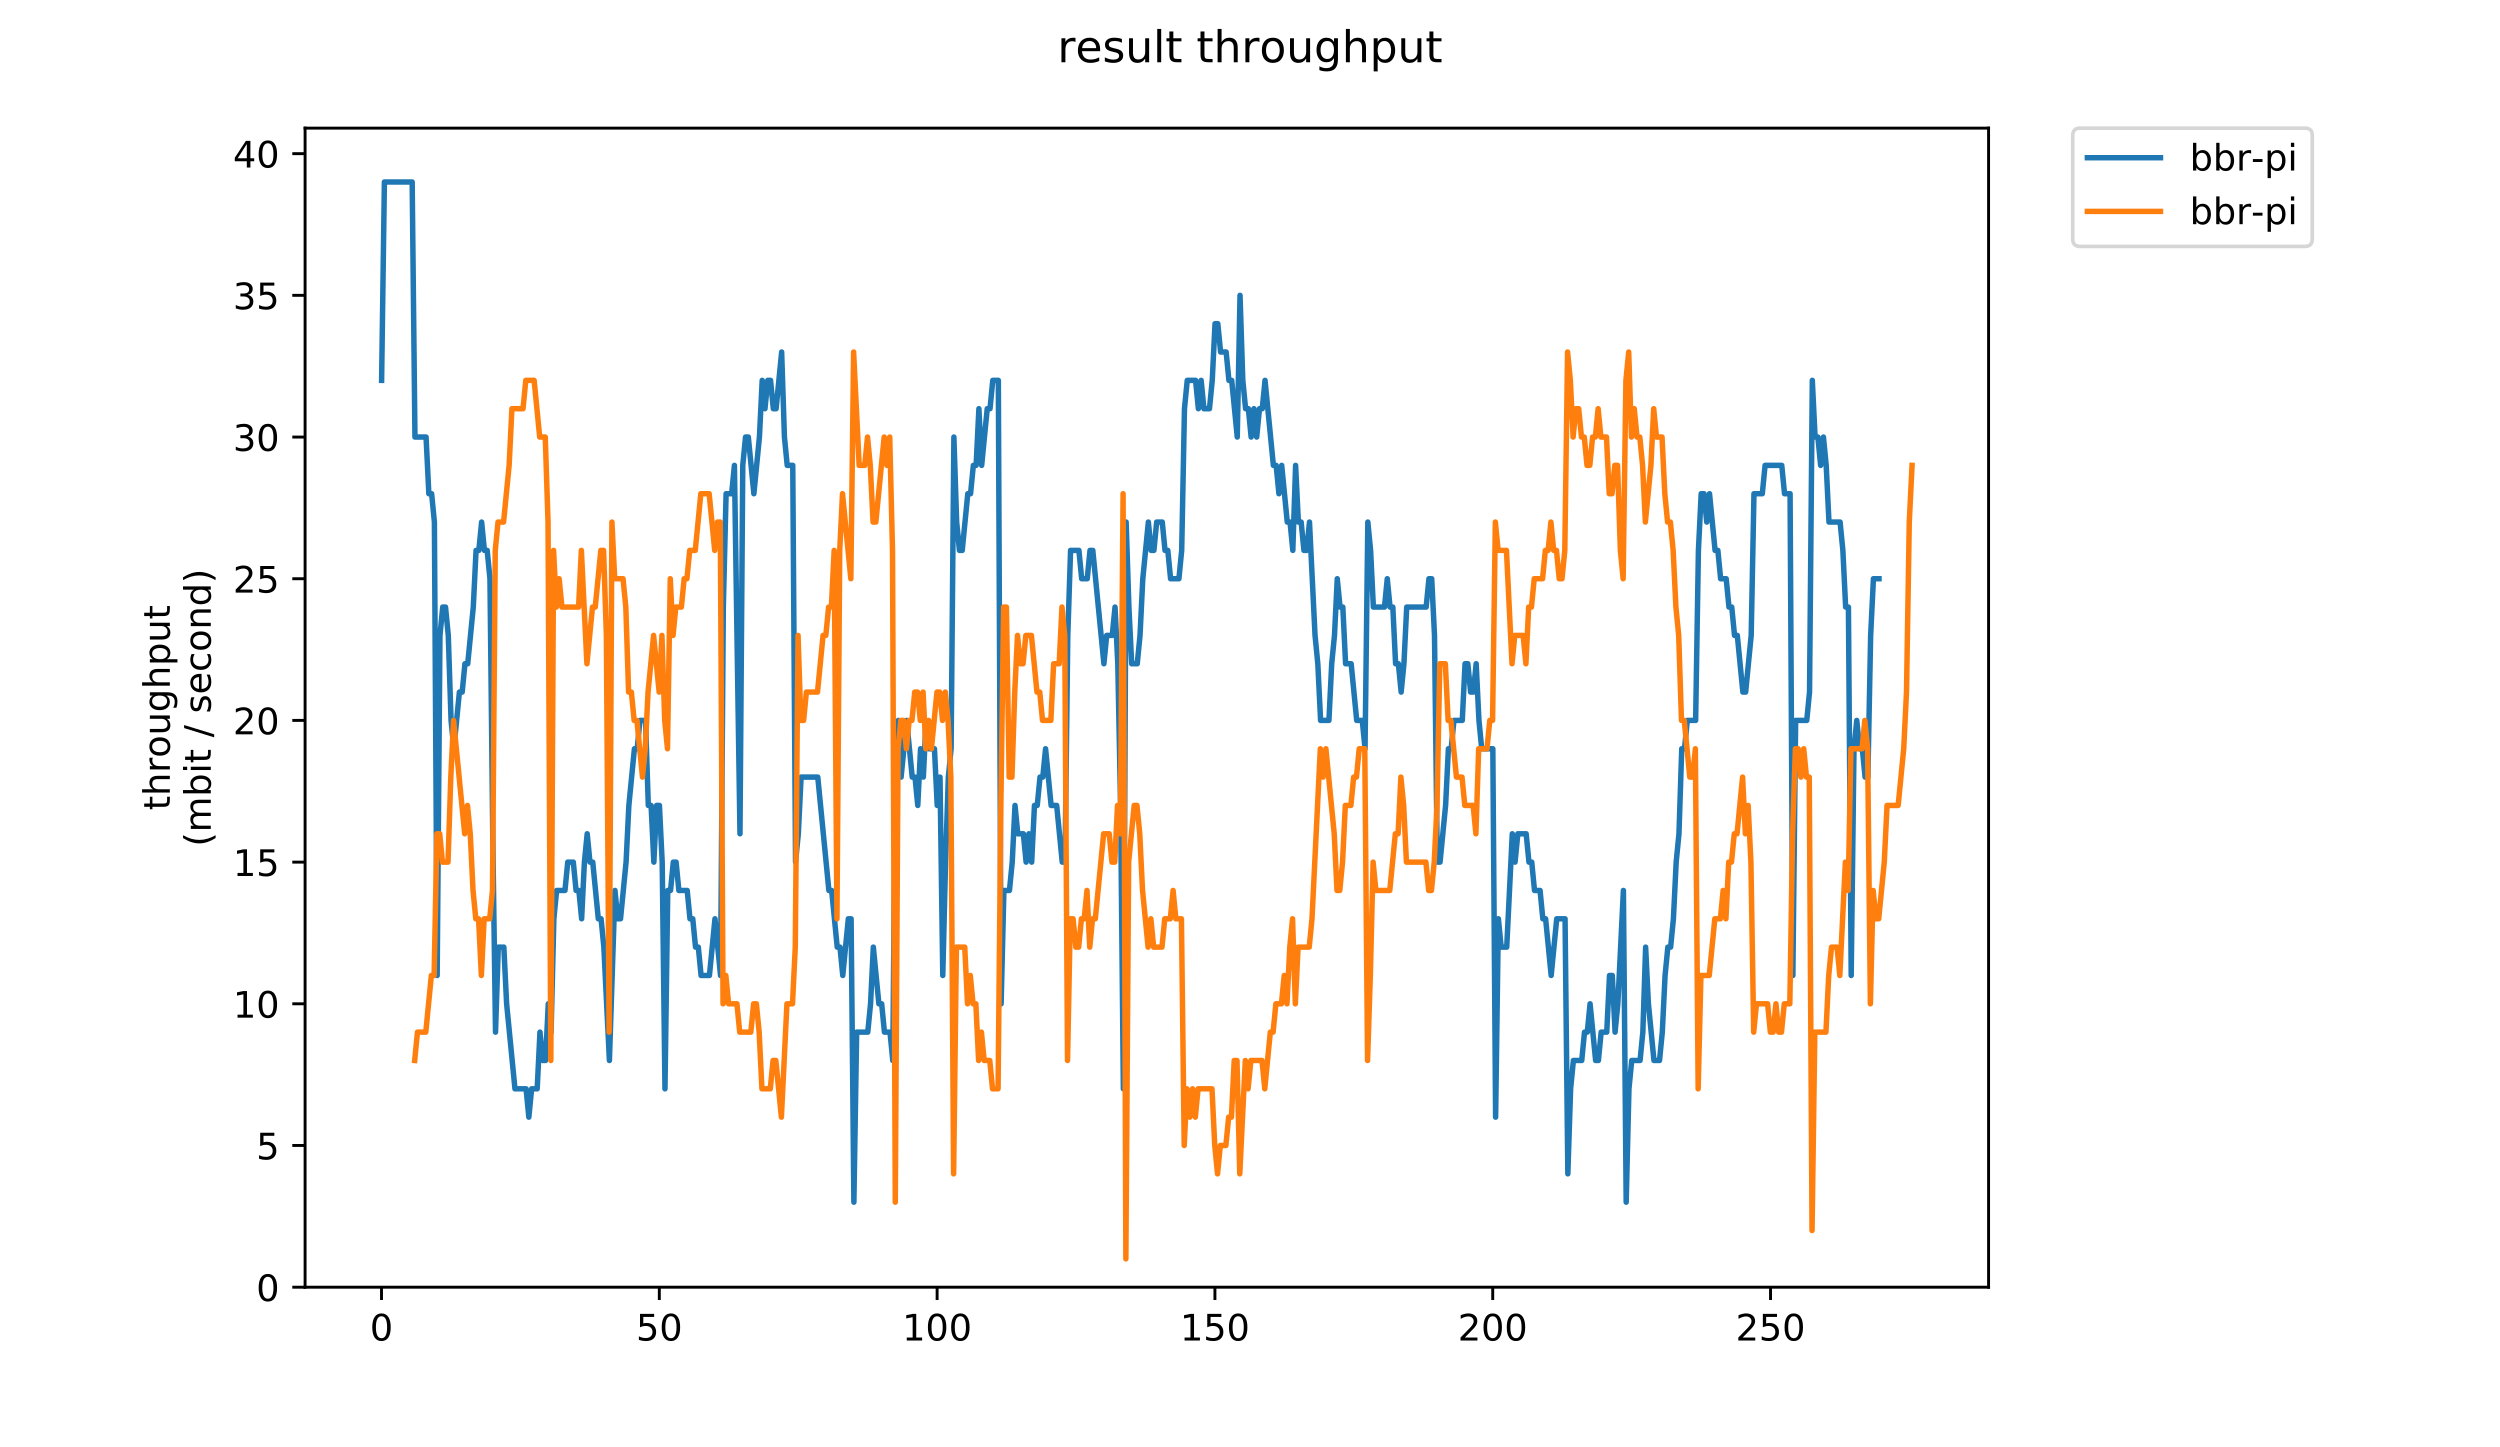 <?xml version="1.0" encoding="utf-8" standalone="no"?>
<!DOCTYPE svg PUBLIC "-//W3C//DTD SVG 1.1//EN"
  "http://www.w3.org/Graphics/SVG/1.1/DTD/svg11.dtd">
<!-- Created with matplotlib (https://matplotlib.org/) -->
<svg height="396pt" version="1.1" viewBox="0 0 684 396" width="684pt" xmlns="http://www.w3.org/2000/svg" xmlns:xlink="http://www.w3.org/1999/xlink">
 <defs>
  <style type="text/css">
*{stroke-linecap:butt;stroke-linejoin:round;}
  </style>
 </defs>
 <g id="figure_1">
  <g id="patch_1">
   <path d="M 0 396 
L 684 396 
L 684 0 
L 0 0 
z
" style="fill:#ffffff;"/>
  </g>
  <g id="axes_1">
   <g id="patch_2">
    <path d="M 83.472 352.174 
L 544.074 352.174 
L 544.074 35.062 
L 83.472 35.062 
z
" style="fill:#ffffff;"/>
   </g>
   <g id="matplotlib.axis_1">
    <g id="xtick_1">
     <g id="line2d_1">
      <defs>
       <path d="M 0 0 
L 0 3.5 
" id="mba53172335" style="stroke:#000000;stroke-width:0.8;"/>
      </defs>
      <g>
       <use style="stroke:#000000;stroke-width:0.8;" x="104.38" xlink:href="#mba53172335" y="352.174"/>
      </g>
     </g>
     <g id="text_1">
      <!-- 0 -->
      <defs>
       <path d="M 31.781 66.406 
Q 24.172 66.406 20.328 58.906 
Q 16.5 51.422 16.5 36.375 
Q 16.5 21.391 20.328 13.891 
Q 24.172 6.391 31.781 6.391 
Q 39.453 6.391 43.281 13.891 
Q 47.125 21.391 47.125 36.375 
Q 47.125 51.422 43.281 58.906 
Q 39.453 66.406 31.781 66.406 
z
M 31.781 74.219 
Q 44.047 74.219 50.516 64.516 
Q 56.984 54.828 56.984 36.375 
Q 56.984 17.969 50.516 8.266 
Q 44.047 -1.422 31.781 -1.422 
Q 19.531 -1.422 13.062 8.266 
Q 6.594 17.969 6.594 36.375 
Q 6.594 54.828 13.062 64.516 
Q 19.531 74.219 31.781 74.219 
z
" id="DejaVuSans-48"/>
      </defs>
      <g transform="translate(101.199 366.773)scale(0.1 -0.1)">
       <use xlink:href="#DejaVuSans-48"/>
      </g>
     </g>
    </g>
    <g id="xtick_2">
     <g id="line2d_2">
      <g>
       <use style="stroke:#000000;stroke-width:0.8;" x="180.387" xlink:href="#mba53172335" y="352.174"/>
      </g>
     </g>
     <g id="text_2">
      <!-- 50 -->
      <defs>
       <path d="M 10.797 72.906 
L 49.516 72.906 
L 49.516 64.594 
L 19.828 64.594 
L 19.828 46.734 
Q 21.969 47.469 24.109 47.828 
Q 26.266 48.188 28.422 48.188 
Q 40.625 48.188 47.75 41.5 
Q 54.891 34.812 54.891 23.391 
Q 54.891 11.625 47.562 5.094 
Q 40.234 -1.422 26.906 -1.422 
Q 22.312 -1.422 17.547 -0.641 
Q 12.797 0.141 7.719 1.703 
L 7.719 11.625 
Q 12.109 9.234 16.797 8.062 
Q 21.484 6.891 26.703 6.891 
Q 35.156 6.891 40.078 11.328 
Q 45.016 15.766 45.016 23.391 
Q 45.016 31 40.078 35.438 
Q 35.156 39.891 26.703 39.891 
Q 22.75 39.891 18.812 39.016 
Q 14.891 38.141 10.797 36.281 
z
" id="DejaVuSans-53"/>
      </defs>
      <g transform="translate(174.025 366.773)scale(0.1 -0.1)">
       <use xlink:href="#DejaVuSans-53"/>
       <use x="63.623" xlink:href="#DejaVuSans-48"/>
      </g>
     </g>
    </g>
    <g id="xtick_3">
     <g id="line2d_3">
      <g>
       <use style="stroke:#000000;stroke-width:0.8;" x="256.395" xlink:href="#mba53172335" y="352.174"/>
      </g>
     </g>
     <g id="text_3">
      <!-- 100 -->
      <defs>
       <path d="M 12.406 8.297 
L 28.516 8.297 
L 28.516 63.922 
L 10.984 60.406 
L 10.984 69.391 
L 28.422 72.906 
L 38.281 72.906 
L 38.281 8.297 
L 54.391 8.297 
L 54.391 0 
L 12.406 0 
z
" id="DejaVuSans-49"/>
      </defs>
      <g transform="translate(246.851 366.773)scale(0.1 -0.1)">
       <use xlink:href="#DejaVuSans-49"/>
       <use x="63.623" xlink:href="#DejaVuSans-48"/>
       <use x="127.246" xlink:href="#DejaVuSans-48"/>
      </g>
     </g>
    </g>
    <g id="xtick_4">
     <g id="line2d_4">
      <g>
       <use style="stroke:#000000;stroke-width:0.8;" x="332.403" xlink:href="#mba53172335" y="352.174"/>
      </g>
     </g>
     <g id="text_4">
      <!-- 150 -->
      <g transform="translate(322.859 366.773)scale(0.1 -0.1)">
       <use xlink:href="#DejaVuSans-49"/>
       <use x="63.623" xlink:href="#DejaVuSans-53"/>
       <use x="127.246" xlink:href="#DejaVuSans-48"/>
      </g>
     </g>
    </g>
    <g id="xtick_5">
     <g id="line2d_5">
      <g>
       <use style="stroke:#000000;stroke-width:0.8;" x="408.41" xlink:href="#mba53172335" y="352.174"/>
      </g>
     </g>
     <g id="text_5">
      <!-- 200 -->
      <defs>
       <path d="M 19.188 8.297 
L 53.609 8.297 
L 53.609 0 
L 7.328 0 
L 7.328 8.297 
Q 12.938 14.109 22.625 23.891 
Q 32.328 33.688 34.812 36.531 
Q 39.547 41.844 41.422 45.531 
Q 43.312 49.219 43.312 52.781 
Q 43.312 58.594 39.234 62.25 
Q 35.156 65.922 28.609 65.922 
Q 23.969 65.922 18.812 64.312 
Q 13.672 62.703 7.812 59.422 
L 7.812 69.391 
Q 13.766 71.781 18.938 73 
Q 24.125 74.219 28.422 74.219 
Q 39.75 74.219 46.484 68.547 
Q 53.219 62.891 53.219 53.422 
Q 53.219 48.922 51.531 44.891 
Q 49.859 40.875 45.406 35.406 
Q 44.188 33.984 37.641 27.219 
Q 31.109 20.453 19.188 8.297 
z
" id="DejaVuSans-50"/>
      </defs>
      <g transform="translate(398.866 366.773)scale(0.1 -0.1)">
       <use xlink:href="#DejaVuSans-50"/>
       <use x="63.623" xlink:href="#DejaVuSans-48"/>
       <use x="127.246" xlink:href="#DejaVuSans-48"/>
      </g>
     </g>
    </g>
    <g id="xtick_6">
     <g id="line2d_6">
      <g>
       <use style="stroke:#000000;stroke-width:0.8;" x="484.418" xlink:href="#mba53172335" y="352.174"/>
      </g>
     </g>
     <g id="text_6">
      <!-- 250 -->
      <g transform="translate(474.874 366.773)scale(0.1 -0.1)">
       <use xlink:href="#DejaVuSans-50"/>
       <use x="63.623" xlink:href="#DejaVuSans-53"/>
       <use x="127.246" xlink:href="#DejaVuSans-48"/>
      </g>
     </g>
    </g>
   </g>
   <g id="matplotlib.axis_2">
    <g id="ytick_1">
     <g id="line2d_7">
      <defs>
       <path d="M 0 0 
L -3.5 0 
" id="md61832e4f0" style="stroke:#000000;stroke-width:0.8;"/>
      </defs>
      <g>
       <use style="stroke:#000000;stroke-width:0.8;" x="83.472" xlink:href="#md61832e4f0" y="352.174"/>
      </g>
     </g>
     <g id="text_7">
      <!-- 0 -->
      <g transform="translate(70.11 355.973)scale(0.1 -0.1)">
       <use xlink:href="#DejaVuSans-48"/>
      </g>
     </g>
    </g>
    <g id="ytick_2">
     <g id="line2d_8">
      <g>
       <use style="stroke:#000000;stroke-width:0.8;" x="83.472" xlink:href="#md61832e4f0" y="313.407"/>
      </g>
     </g>
     <g id="text_8">
      <!-- 5 -->
      <g transform="translate(70.11 317.207)scale(0.1 -0.1)">
       <use xlink:href="#DejaVuSans-53"/>
      </g>
     </g>
    </g>
    <g id="ytick_3">
     <g id="line2d_9">
      <g>
       <use style="stroke:#000000;stroke-width:0.8;" x="83.472" xlink:href="#md61832e4f0" y="274.641"/>
      </g>
     </g>
     <g id="text_9">
      <!-- 10 -->
      <g transform="translate(63.747 278.44)scale(0.1 -0.1)">
       <use xlink:href="#DejaVuSans-49"/>
       <use x="63.623" xlink:href="#DejaVuSans-48"/>
      </g>
     </g>
    </g>
    <g id="ytick_4">
     <g id="line2d_10">
      <g>
       <use style="stroke:#000000;stroke-width:0.8;" x="83.472" xlink:href="#md61832e4f0" y="235.874"/>
      </g>
     </g>
     <g id="text_10">
      <!-- 15 -->
      <g transform="translate(63.747 239.673)scale(0.1 -0.1)">
       <use xlink:href="#DejaVuSans-49"/>
       <use x="63.623" xlink:href="#DejaVuSans-53"/>
      </g>
     </g>
    </g>
    <g id="ytick_5">
     <g id="line2d_11">
      <g>
       <use style="stroke:#000000;stroke-width:0.8;" x="83.472" xlink:href="#md61832e4f0" y="197.107"/>
      </g>
     </g>
     <g id="text_11">
      <!-- 20 -->
      <g transform="translate(63.747 200.907)scale(0.1 -0.1)">
       <use xlink:href="#DejaVuSans-50"/>
       <use x="63.623" xlink:href="#DejaVuSans-48"/>
      </g>
     </g>
    </g>
    <g id="ytick_6">
     <g id="line2d_12">
      <g>
       <use style="stroke:#000000;stroke-width:0.8;" x="83.472" xlink:href="#md61832e4f0" y="158.341"/>
      </g>
     </g>
     <g id="text_12">
      <!-- 25 -->
      <g transform="translate(63.747 162.14)scale(0.1 -0.1)">
       <use xlink:href="#DejaVuSans-50"/>
       <use x="63.623" xlink:href="#DejaVuSans-53"/>
      </g>
     </g>
    </g>
    <g id="ytick_7">
     <g id="line2d_13">
      <g>
       <use style="stroke:#000000;stroke-width:0.8;" x="83.472" xlink:href="#md61832e4f0" y="119.574"/>
      </g>
     </g>
     <g id="text_13">
      <!-- 30 -->
      <defs>
       <path d="M 40.578 39.312 
Q 47.656 37.797 51.625 33 
Q 55.609 28.219 55.609 21.188 
Q 55.609 10.406 48.188 4.484 
Q 40.766 -1.422 27.094 -1.422 
Q 22.516 -1.422 17.656 -0.516 
Q 12.797 0.391 7.625 2.203 
L 7.625 11.719 
Q 11.719 9.328 16.594 8.109 
Q 21.484 6.891 26.812 6.891 
Q 36.078 6.891 40.938 10.547 
Q 45.797 14.203 45.797 21.188 
Q 45.797 27.641 41.281 31.266 
Q 36.766 34.906 28.719 34.906 
L 20.219 34.906 
L 20.219 43.016 
L 29.109 43.016 
Q 36.375 43.016 40.234 45.922 
Q 44.094 48.828 44.094 54.297 
Q 44.094 59.906 40.109 62.906 
Q 36.141 65.922 28.719 65.922 
Q 24.656 65.922 20.016 65.031 
Q 15.375 64.156 9.812 62.312 
L 9.812 71.094 
Q 15.438 72.656 20.344 73.438 
Q 25.25 74.219 29.594 74.219 
Q 40.828 74.219 47.359 69.109 
Q 53.906 64.016 53.906 55.328 
Q 53.906 49.266 50.438 45.094 
Q 46.969 40.922 40.578 39.312 
z
" id="DejaVuSans-51"/>
      </defs>
      <g transform="translate(63.747 123.373)scale(0.1 -0.1)">
       <use xlink:href="#DejaVuSans-51"/>
       <use x="63.623" xlink:href="#DejaVuSans-48"/>
      </g>
     </g>
    </g>
    <g id="ytick_8">
     <g id="line2d_14">
      <g>
       <use style="stroke:#000000;stroke-width:0.8;" x="83.472" xlink:href="#md61832e4f0" y="80.807"/>
      </g>
     </g>
     <g id="text_14">
      <!-- 35 -->
      <g transform="translate(63.747 84.606)scale(0.1 -0.1)">
       <use xlink:href="#DejaVuSans-51"/>
       <use x="63.623" xlink:href="#DejaVuSans-53"/>
      </g>
     </g>
    </g>
    <g id="ytick_9">
     <g id="line2d_15">
      <g>
       <use style="stroke:#000000;stroke-width:0.8;" x="83.472" xlink:href="#md61832e4f0" y="42.041"/>
      </g>
     </g>
     <g id="text_15">
      <!-- 40 -->
      <defs>
       <path d="M 37.797 64.312 
L 12.891 25.391 
L 37.797 25.391 
z
M 35.203 72.906 
L 47.609 72.906 
L 47.609 25.391 
L 58.016 25.391 
L 58.016 17.188 
L 47.609 17.188 
L 47.609 0 
L 37.797 0 
L 37.797 17.188 
L 4.891 17.188 
L 4.891 26.703 
z
" id="DejaVuSans-52"/>
      </defs>
      <g transform="translate(63.747 45.84)scale(0.1 -0.1)">
       <use xlink:href="#DejaVuSans-52"/>
       <use x="63.623" xlink:href="#DejaVuSans-48"/>
      </g>
     </g>
    </g>
    <g id="text_16">
     <!-- throughput -->
     <defs>
      <path d="M 18.312 70.219 
L 18.312 54.688 
L 36.812 54.688 
L 36.812 47.703 
L 18.312 47.703 
L 18.312 18.016 
Q 18.312 11.328 20.141 9.422 
Q 21.969 7.516 27.594 7.516 
L 36.812 7.516 
L 36.812 0 
L 27.594 0 
Q 17.188 0 13.234 3.875 
Q 9.281 7.766 9.281 18.016 
L 9.281 47.703 
L 2.688 47.703 
L 2.688 54.688 
L 9.281 54.688 
L 9.281 70.219 
z
" id="DejaVuSans-116"/>
      <path d="M 54.891 33.016 
L 54.891 0 
L 45.906 0 
L 45.906 32.719 
Q 45.906 40.484 42.875 44.328 
Q 39.844 48.188 33.797 48.188 
Q 26.516 48.188 22.312 43.547 
Q 18.109 38.922 18.109 30.906 
L 18.109 0 
L 9.078 0 
L 9.078 75.984 
L 18.109 75.984 
L 18.109 46.188 
Q 21.344 51.125 25.703 53.562 
Q 30.078 56 35.797 56 
Q 45.219 56 50.047 50.172 
Q 54.891 44.344 54.891 33.016 
z
" id="DejaVuSans-104"/>
      <path d="M 41.109 46.297 
Q 39.594 47.172 37.812 47.578 
Q 36.031 48 33.891 48 
Q 26.266 48 22.188 43.047 
Q 18.109 38.094 18.109 28.812 
L 18.109 0 
L 9.078 0 
L 9.078 54.688 
L 18.109 54.688 
L 18.109 46.188 
Q 20.953 51.172 25.484 53.578 
Q 30.031 56 36.531 56 
Q 37.453 56 38.578 55.875 
Q 39.703 55.766 41.062 55.516 
z
" id="DejaVuSans-114"/>
      <path d="M 30.609 48.391 
Q 23.391 48.391 19.188 42.75 
Q 14.984 37.109 14.984 27.297 
Q 14.984 17.484 19.156 11.844 
Q 23.344 6.203 30.609 6.203 
Q 37.797 6.203 41.984 11.859 
Q 46.188 17.531 46.188 27.297 
Q 46.188 37.016 41.984 42.703 
Q 37.797 48.391 30.609 48.391 
z
M 30.609 56 
Q 42.328 56 49.016 48.375 
Q 55.719 40.766 55.719 27.297 
Q 55.719 13.875 49.016 6.219 
Q 42.328 -1.422 30.609 -1.422 
Q 18.844 -1.422 12.172 6.219 
Q 5.516 13.875 5.516 27.297 
Q 5.516 40.766 12.172 48.375 
Q 18.844 56 30.609 56 
z
" id="DejaVuSans-111"/>
      <path d="M 8.5 21.578 
L 8.5 54.688 
L 17.484 54.688 
L 17.484 21.922 
Q 17.484 14.156 20.5 10.266 
Q 23.531 6.391 29.594 6.391 
Q 36.859 6.391 41.078 11.031 
Q 45.312 15.672 45.312 23.688 
L 45.312 54.688 
L 54.297 54.688 
L 54.297 0 
L 45.312 0 
L 45.312 8.406 
Q 42.047 3.422 37.719 1 
Q 33.406 -1.422 27.688 -1.422 
Q 18.266 -1.422 13.375 4.438 
Q 8.5 10.297 8.5 21.578 
z
M 31.109 56 
z
" id="DejaVuSans-117"/>
      <path d="M 45.406 27.984 
Q 45.406 37.75 41.375 43.109 
Q 37.359 48.484 30.078 48.484 
Q 22.859 48.484 18.828 43.109 
Q 14.797 37.75 14.797 27.984 
Q 14.797 18.266 18.828 12.891 
Q 22.859 7.516 30.078 7.516 
Q 37.359 7.516 41.375 12.891 
Q 45.406 18.266 45.406 27.984 
z
M 54.391 6.781 
Q 54.391 -7.172 48.188 -13.984 
Q 42 -20.797 29.203 -20.797 
Q 24.469 -20.797 20.266 -20.094 
Q 16.062 -19.391 12.109 -17.922 
L 12.109 -9.188 
Q 16.062 -11.328 19.922 -12.344 
Q 23.781 -13.375 27.781 -13.375 
Q 36.625 -13.375 41.016 -8.766 
Q 45.406 -4.156 45.406 5.172 
L 45.406 9.625 
Q 42.625 4.781 38.281 2.391 
Q 33.938 0 27.875 0 
Q 17.828 0 11.672 7.656 
Q 5.516 15.328 5.516 27.984 
Q 5.516 40.672 11.672 48.328 
Q 17.828 56 27.875 56 
Q 33.938 56 38.281 53.609 
Q 42.625 51.219 45.406 46.391 
L 45.406 54.688 
L 54.391 54.688 
z
" id="DejaVuSans-103"/>
      <path d="M 18.109 8.203 
L 18.109 -20.797 
L 9.078 -20.797 
L 9.078 54.688 
L 18.109 54.688 
L 18.109 46.391 
Q 20.953 51.266 25.266 53.625 
Q 29.594 56 35.594 56 
Q 45.562 56 51.781 48.094 
Q 58.016 40.188 58.016 27.297 
Q 58.016 14.406 51.781 6.484 
Q 45.562 -1.422 35.594 -1.422 
Q 29.594 -1.422 25.266 0.953 
Q 20.953 3.328 18.109 8.203 
z
M 48.688 27.297 
Q 48.688 37.203 44.609 42.844 
Q 40.531 48.484 33.406 48.484 
Q 26.266 48.484 22.188 42.844 
Q 18.109 37.203 18.109 27.297 
Q 18.109 17.391 22.188 11.75 
Q 26.266 6.109 33.406 6.109 
Q 40.531 6.109 44.609 11.75 
Q 48.688 17.391 48.688 27.297 
z
" id="DejaVuSans-112"/>
     </defs>
     <g transform="translate(46.47 221.675)rotate(-90)scale(0.1 -0.1)">
      <use xlink:href="#DejaVuSans-116"/>
      <use x="39.209" xlink:href="#DejaVuSans-104"/>
      <use x="102.588" xlink:href="#DejaVuSans-114"/>
      <use x="143.67" xlink:href="#DejaVuSans-111"/>
      <use x="204.852" xlink:href="#DejaVuSans-117"/>
      <use x="268.23" xlink:href="#DejaVuSans-103"/>
      <use x="331.707" xlink:href="#DejaVuSans-104"/>
      <use x="395.086" xlink:href="#DejaVuSans-112"/>
      <use x="458.562" xlink:href="#DejaVuSans-117"/>
      <use x="521.941" xlink:href="#DejaVuSans-116"/>
     </g>
     <!-- (mbit / second) -->
     <defs>
      <path d="M 31 75.875 
Q 24.469 64.656 21.281 53.656 
Q 18.109 42.672 18.109 31.391 
Q 18.109 20.125 21.312 9.062 
Q 24.516 -2 31 -13.188 
L 23.188 -13.188 
Q 15.875 -1.703 12.234 9.375 
Q 8.594 20.453 8.594 31.391 
Q 8.594 42.281 12.203 53.312 
Q 15.828 64.359 23.188 75.875 
z
" id="DejaVuSans-40"/>
      <path d="M 52 44.188 
Q 55.375 50.25 60.062 53.125 
Q 64.75 56 71.094 56 
Q 79.641 56 84.281 50.016 
Q 88.922 44.047 88.922 33.016 
L 88.922 0 
L 79.891 0 
L 79.891 32.719 
Q 79.891 40.578 77.094 44.375 
Q 74.312 48.188 68.609 48.188 
Q 61.625 48.188 57.562 43.547 
Q 53.516 38.922 53.516 30.906 
L 53.516 0 
L 44.484 0 
L 44.484 32.719 
Q 44.484 40.625 41.703 44.406 
Q 38.922 48.188 33.109 48.188 
Q 26.219 48.188 22.156 43.531 
Q 18.109 38.875 18.109 30.906 
L 18.109 0 
L 9.078 0 
L 9.078 54.688 
L 18.109 54.688 
L 18.109 46.188 
Q 21.188 51.219 25.484 53.609 
Q 29.781 56 35.688 56 
Q 41.656 56 45.828 52.969 
Q 50 49.953 52 44.188 
z
" id="DejaVuSans-109"/>
      <path d="M 48.688 27.297 
Q 48.688 37.203 44.609 42.844 
Q 40.531 48.484 33.406 48.484 
Q 26.266 48.484 22.188 42.844 
Q 18.109 37.203 18.109 27.297 
Q 18.109 17.391 22.188 11.75 
Q 26.266 6.109 33.406 6.109 
Q 40.531 6.109 44.609 11.75 
Q 48.688 17.391 48.688 27.297 
z
M 18.109 46.391 
Q 20.953 51.266 25.266 53.625 
Q 29.594 56 35.594 56 
Q 45.562 56 51.781 48.094 
Q 58.016 40.188 58.016 27.297 
Q 58.016 14.406 51.781 6.484 
Q 45.562 -1.422 35.594 -1.422 
Q 29.594 -1.422 25.266 0.953 
Q 20.953 3.328 18.109 8.203 
L 18.109 0 
L 9.078 0 
L 9.078 75.984 
L 18.109 75.984 
z
" id="DejaVuSans-98"/>
      <path d="M 9.422 54.688 
L 18.406 54.688 
L 18.406 0 
L 9.422 0 
z
M 9.422 75.984 
L 18.406 75.984 
L 18.406 64.594 
L 9.422 64.594 
z
" id="DejaVuSans-105"/>
      <path id="DejaVuSans-32"/>
      <path d="M 25.391 72.906 
L 33.688 72.906 
L 8.297 -9.281 
L 0 -9.281 
z
" id="DejaVuSans-47"/>
      <path d="M 44.281 53.078 
L 44.281 44.578 
Q 40.484 46.531 36.375 47.5 
Q 32.281 48.484 27.875 48.484 
Q 21.188 48.484 17.844 46.438 
Q 14.5 44.391 14.5 40.281 
Q 14.5 37.156 16.891 35.375 
Q 19.281 33.594 26.516 31.984 
L 29.594 31.297 
Q 39.156 29.25 43.188 25.516 
Q 47.219 21.781 47.219 15.094 
Q 47.219 7.469 41.188 3.016 
Q 35.156 -1.422 24.609 -1.422 
Q 20.219 -1.422 15.453 -0.562 
Q 10.688 0.297 5.422 2 
L 5.422 11.281 
Q 10.406 8.688 15.234 7.391 
Q 20.062 6.109 24.812 6.109 
Q 31.156 6.109 34.562 8.281 
Q 37.984 10.453 37.984 14.406 
Q 37.984 18.062 35.516 20.016 
Q 33.062 21.969 24.703 23.781 
L 21.578 24.516 
Q 13.234 26.266 9.516 29.906 
Q 5.812 33.547 5.812 39.891 
Q 5.812 47.609 11.281 51.797 
Q 16.75 56 26.812 56 
Q 31.781 56 36.172 55.266 
Q 40.578 54.547 44.281 53.078 
z
" id="DejaVuSans-115"/>
      <path d="M 56.203 29.594 
L 56.203 25.203 
L 14.891 25.203 
Q 15.484 15.922 20.484 11.062 
Q 25.484 6.203 34.422 6.203 
Q 39.594 6.203 44.453 7.469 
Q 49.312 8.734 54.109 11.281 
L 54.109 2.781 
Q 49.266 0.734 44.188 -0.344 
Q 39.109 -1.422 33.891 -1.422 
Q 20.797 -1.422 13.156 6.188 
Q 5.516 13.812 5.516 26.812 
Q 5.516 40.234 12.766 48.109 
Q 20.016 56 32.328 56 
Q 43.359 56 49.781 48.891 
Q 56.203 41.797 56.203 29.594 
z
M 47.219 32.234 
Q 47.125 39.594 43.094 43.984 
Q 39.062 48.391 32.422 48.391 
Q 24.906 48.391 20.391 44.141 
Q 15.875 39.891 15.188 32.172 
z
" id="DejaVuSans-101"/>
      <path d="M 48.781 52.594 
L 48.781 44.188 
Q 44.969 46.297 41.141 47.344 
Q 37.312 48.391 33.406 48.391 
Q 24.656 48.391 19.812 42.844 
Q 14.984 37.312 14.984 27.297 
Q 14.984 17.281 19.812 11.734 
Q 24.656 6.203 33.406 6.203 
Q 37.312 6.203 41.141 7.25 
Q 44.969 8.297 48.781 10.406 
L 48.781 2.094 
Q 45.016 0.344 40.984 -0.531 
Q 36.969 -1.422 32.422 -1.422 
Q 20.062 -1.422 12.781 6.344 
Q 5.516 14.109 5.516 27.297 
Q 5.516 40.672 12.859 48.328 
Q 20.219 56 33.016 56 
Q 37.156 56 41.109 55.141 
Q 45.062 54.297 48.781 52.594 
z
" id="DejaVuSans-99"/>
      <path d="M 54.891 33.016 
L 54.891 0 
L 45.906 0 
L 45.906 32.719 
Q 45.906 40.484 42.875 44.328 
Q 39.844 48.188 33.797 48.188 
Q 26.516 48.188 22.312 43.547 
Q 18.109 38.922 18.109 30.906 
L 18.109 0 
L 9.078 0 
L 9.078 54.688 
L 18.109 54.688 
L 18.109 46.188 
Q 21.344 51.125 25.703 53.562 
Q 30.078 56 35.797 56 
Q 45.219 56 50.047 50.172 
Q 54.891 44.344 54.891 33.016 
z
" id="DejaVuSans-110"/>
      <path d="M 45.406 46.391 
L 45.406 75.984 
L 54.391 75.984 
L 54.391 0 
L 45.406 0 
L 45.406 8.203 
Q 42.578 3.328 38.25 0.953 
Q 33.938 -1.422 27.875 -1.422 
Q 17.969 -1.422 11.734 6.484 
Q 5.516 14.406 5.516 27.297 
Q 5.516 40.188 11.734 48.094 
Q 17.969 56 27.875 56 
Q 33.938 56 38.25 53.625 
Q 42.578 51.266 45.406 46.391 
z
M 14.797 27.297 
Q 14.797 17.391 18.875 11.75 
Q 22.953 6.109 30.078 6.109 
Q 37.203 6.109 41.297 11.75 
Q 45.406 17.391 45.406 27.297 
Q 45.406 37.203 41.297 42.844 
Q 37.203 48.484 30.078 48.484 
Q 22.953 48.484 18.875 42.844 
Q 14.797 37.203 14.797 27.297 
z
" id="DejaVuSans-100"/>
      <path d="M 8.016 75.875 
L 15.828 75.875 
Q 23.141 64.359 26.781 53.312 
Q 30.422 42.281 30.422 31.391 
Q 30.422 20.453 26.781 9.375 
Q 23.141 -1.703 15.828 -13.188 
L 8.016 -13.188 
Q 14.5 -2 17.703 9.062 
Q 20.906 20.125 20.906 31.391 
Q 20.906 42.672 17.703 53.656 
Q 14.5 64.656 8.016 75.875 
z
" id="DejaVuSans-41"/>
     </defs>
     <g transform="translate(57.668 231.609)rotate(-90)scale(0.1 -0.1)">
      <use xlink:href="#DejaVuSans-40"/>
      <use x="39.014" xlink:href="#DejaVuSans-109"/>
      <use x="136.426" xlink:href="#DejaVuSans-98"/>
      <use x="199.902" xlink:href="#DejaVuSans-105"/>
      <use x="227.686" xlink:href="#DejaVuSans-116"/>
      <use x="266.895" xlink:href="#DejaVuSans-32"/>
      <use x="298.682" xlink:href="#DejaVuSans-47"/>
      <use x="332.373" xlink:href="#DejaVuSans-32"/>
      <use x="364.16" xlink:href="#DejaVuSans-115"/>
      <use x="416.26" xlink:href="#DejaVuSans-101"/>
      <use x="477.783" xlink:href="#DejaVuSans-99"/>
      <use x="532.764" xlink:href="#DejaVuSans-111"/>
      <use x="593.945" xlink:href="#DejaVuSans-110"/>
      <use x="657.324" xlink:href="#DejaVuSans-100"/>
      <use x="720.801" xlink:href="#DejaVuSans-41"/>
     </g>
    </g>
   </g>
   <g id="line2d_16">
    <path clip-path="url(#p83caf5947e)" d="M 104.409 104.067 
L 105.169 49.794 
L 112.77 49.794 
L 113.53 119.574 
L 116.57 119.574 
L 117.33 135.081 
L 118.09 135.081 
L 118.85 142.834 
L 119.61 266.887 
L 120.37 173.847 
L 121.13 166.094 
L 121.891 166.094 
L 122.651 173.847 
L 123.411 197.107 
L 124.171 204.861 
L 125.691 189.354 
L 126.451 189.354 
L 127.211 181.601 
L 127.971 181.601 
L 129.491 166.094 
L 130.251 150.587 
L 131.011 150.587 
L 131.772 142.834 
L 132.532 150.587 
L 133.292 150.587 
L 134.052 158.341 
L 134.812 228.121 
L 135.572 282.394 
L 136.332 259.134 
L 137.852 259.134 
L 138.612 274.641 
L 140.892 297.901 
L 143.933 297.901 
L 144.693 305.654 
L 145.453 297.901 
L 146.973 297.901 
L 147.733 282.394 
L 148.493 290.147 
L 149.253 290.147 
L 150.013 274.641 
L 150.773 282.394 
L 151.533 251.381 
L 152.294 243.627 
L 154.574 243.627 
L 155.334 235.874 
L 156.854 235.874 
L 157.614 243.627 
L 158.374 243.627 
L 159.134 251.381 
L 159.894 235.874 
L 160.654 228.121 
L 161.414 235.874 
L 162.175 235.874 
L 163.695 251.381 
L 164.455 251.381 
L 165.215 259.134 
L 166.735 290.147 
L 168.255 243.627 
L 169.015 251.381 
L 169.775 251.381 
L 171.295 235.874 
L 172.056 220.367 
L 173.576 204.861 
L 174.336 204.861 
L 175.096 197.107 
L 176.616 197.107 
L 177.376 220.367 
L 178.136 220.367 
L 178.896 235.874 
L 179.656 220.367 
L 180.416 220.367 
L 181.176 235.874 
L 181.936 297.901 
L 182.697 243.627 
L 183.457 243.627 
L 184.217 235.874 
L 184.977 235.874 
L 185.737 243.627 
L 188.017 243.627 
L 188.777 251.381 
L 189.537 251.381 
L 190.297 259.134 
L 191.057 259.134 
L 191.817 266.887 
L 194.098 266.887 
L 195.618 251.381 
L 197.138 266.887 
L 197.898 166.094 
L 198.658 135.081 
L 200.178 135.081 
L 200.938 127.327 
L 202.459 228.121 
L 203.219 127.327 
L 203.979 119.574 
L 204.739 119.574 
L 206.259 135.081 
L 207.779 119.574 
L 208.539 104.067 
L 209.299 111.821 
L 210.059 104.067 
L 210.819 104.067 
L 211.579 111.821 
L 212.34 111.821 
L 213.86 96.314 
L 214.62 119.574 
L 215.38 127.327 
L 216.9 127.327 
L 217.66 235.874 
L 218.42 228.121 
L 219.18 212.614 
L 223.741 212.614 
L 226.781 243.627 
L 227.541 243.627 
L 229.061 259.134 
L 229.821 259.134 
L 230.581 266.887 
L 232.101 251.381 
L 232.862 251.381 
L 233.622 328.914 
L 234.382 282.394 
L 237.422 282.394 
L 238.182 274.641 
L 238.942 259.134 
L 240.462 274.641 
L 241.222 274.641 
L 241.982 282.394 
L 243.503 282.394 
L 244.263 290.147 
L 245.023 204.861 
L 245.783 197.107 
L 246.543 212.614 
L 248.063 197.107 
L 249.583 212.614 
L 250.343 212.614 
L 251.103 220.367 
L 251.863 204.861 
L 252.624 212.614 
L 253.384 197.107 
L 254.144 204.861 
L 255.664 204.861 
L 256.424 220.367 
L 257.184 212.614 
L 257.944 266.887 
L 258.704 235.874 
L 259.464 212.614 
L 260.224 204.861 
L 260.984 119.574 
L 261.744 142.834 
L 262.505 150.587 
L 263.265 150.587 
L 264.785 135.081 
L 265.545 135.081 
L 266.305 127.327 
L 267.065 127.327 
L 267.825 111.821 
L 268.585 127.327 
L 270.105 111.821 
L 270.865 111.821 
L 271.625 104.067 
L 273.146 104.067 
L 273.906 274.641 
L 274.666 243.627 
L 276.186 243.627 
L 276.946 235.874 
L 277.706 220.367 
L 278.466 228.121 
L 279.986 228.121 
L 280.746 235.874 
L 281.506 228.121 
L 282.266 235.874 
L 283.027 220.367 
L 283.787 220.367 
L 284.547 212.614 
L 285.307 212.614 
L 286.067 204.861 
L 287.587 220.367 
L 289.107 220.367 
L 290.627 235.874 
L 291.387 235.874 
L 292.147 173.847 
L 292.908 150.587 
L 295.188 150.587 
L 295.948 158.341 
L 297.468 158.341 
L 298.228 150.587 
L 298.988 150.587 
L 302.028 181.601 
L 302.789 173.847 
L 304.309 173.847 
L 305.069 166.094 
L 305.829 181.601 
L 306.589 220.367 
L 307.349 297.901 
L 308.109 142.834 
L 308.869 166.094 
L 309.629 181.601 
L 311.149 181.601 
L 311.909 173.847 
L 312.669 158.341 
L 314.19 142.834 
L 314.95 150.587 
L 315.71 150.587 
L 316.47 142.834 
L 317.99 142.834 
L 318.75 150.587 
L 319.51 150.587 
L 320.27 158.341 
L 322.55 158.341 
L 323.311 150.587 
L 324.071 111.821 
L 324.831 104.067 
L 327.111 104.067 
L 327.871 111.821 
L 328.631 104.067 
L 329.391 111.821 
L 330.911 111.821 
L 331.671 104.067 
L 332.431 88.561 
L 333.192 88.561 
L 333.952 96.314 
L 335.472 96.314 
L 336.232 104.067 
L 336.992 104.067 
L 338.512 119.574 
L 339.272 80.807 
L 340.032 104.067 
L 340.792 111.821 
L 341.552 111.821 
L 342.312 119.574 
L 343.073 111.821 
L 343.833 119.574 
L 344.593 111.821 
L 345.353 111.821 
L 346.113 104.067 
L 348.393 127.327 
L 349.153 127.327 
L 349.913 135.081 
L 350.673 127.327 
L 352.193 142.834 
L 352.954 142.834 
L 353.714 150.587 
L 354.474 127.327 
L 355.234 142.834 
L 355.994 142.834 
L 356.754 150.587 
L 357.514 150.587 
L 358.274 142.834 
L 359.794 173.847 
L 360.554 181.601 
L 361.314 197.107 
L 363.595 197.107 
L 364.355 181.601 
L 365.115 173.847 
L 365.875 158.341 
L 366.635 166.094 
L 367.395 166.094 
L 368.155 181.601 
L 369.675 181.601 
L 371.195 197.107 
L 372.715 197.107 
L 373.476 204.861 
L 374.236 142.834 
L 374.996 150.587 
L 375.756 166.094 
L 378.796 166.094 
L 379.556 158.341 
L 380.316 166.094 
L 381.076 166.094 
L 381.836 181.601 
L 382.596 181.601 
L 383.357 189.354 
L 384.117 181.601 
L 384.877 166.094 
L 390.197 166.094 
L 390.957 158.341 
L 391.717 158.341 
L 392.477 173.847 
L 393.238 235.874 
L 393.998 235.874 
L 395.518 220.367 
L 396.278 204.861 
L 397.038 204.861 
L 397.798 197.107 
L 400.078 197.107 
L 400.838 181.601 
L 401.598 181.601 
L 402.358 189.354 
L 403.118 189.354 
L 403.879 181.601 
L 404.639 197.107 
L 405.399 204.861 
L 408.439 204.861 
L 409.199 305.654 
L 409.959 251.381 
L 410.719 259.134 
L 412.239 259.134 
L 413.76 228.121 
L 414.52 235.874 
L 415.28 228.121 
L 417.56 228.121 
L 418.32 235.874 
L 419.08 235.874 
L 419.84 243.627 
L 421.36 243.627 
L 422.12 251.381 
L 422.88 251.381 
L 424.401 266.887 
L 425.921 251.381 
L 428.201 251.381 
L 428.961 321.161 
L 429.721 297.901 
L 430.481 290.147 
L 432.761 290.147 
L 433.522 282.394 
L 434.282 282.394 
L 435.042 274.641 
L 436.562 290.147 
L 437.322 290.147 
L 438.082 282.394 
L 439.602 282.394 
L 440.362 266.887 
L 441.122 266.887 
L 441.882 282.394 
L 442.642 274.641 
L 444.163 243.627 
L 444.923 328.914 
L 445.683 297.901 
L 446.443 290.147 
L 448.723 290.147 
L 449.483 282.394 
L 450.243 259.134 
L 451.003 274.641 
L 452.523 290.147 
L 454.044 290.147 
L 454.804 282.394 
L 455.564 266.887 
L 456.324 259.134 
L 457.084 259.134 
L 457.844 251.381 
L 458.604 235.874 
L 459.364 228.121 
L 460.124 204.861 
L 460.884 204.861 
L 461.644 197.107 
L 463.925 197.107 
L 464.685 150.587 
L 465.445 135.081 
L 466.205 135.081 
L 466.965 142.834 
L 467.725 135.081 
L 469.245 150.587 
L 470.005 150.587 
L 470.765 158.341 
L 472.285 158.341 
L 473.045 166.094 
L 473.806 166.094 
L 474.566 173.847 
L 475.326 173.847 
L 476.846 189.354 
L 477.606 189.354 
L 479.126 173.847 
L 479.886 135.081 
L 482.166 135.081 
L 482.926 127.327 
L 487.487 127.327 
L 488.247 135.081 
L 489.767 135.081 
L 490.527 266.887 
L 491.287 197.107 
L 494.328 197.107 
L 495.088 189.354 
L 495.848 104.067 
L 496.608 119.574 
L 497.368 119.574 
L 498.128 127.327 
L 498.888 119.574 
L 499.648 127.327 
L 500.408 142.834 
L 503.448 142.834 
L 504.209 150.587 
L 504.969 166.094 
L 505.729 166.094 
L 506.489 266.887 
L 507.249 204.861 
L 508.009 197.107 
L 508.769 204.861 
L 509.529 204.861 
L 510.289 212.614 
L 511.049 212.614 
L 511.809 173.847 
L 512.569 158.341 
L 514.09 158.341 
L 514.09 158.341 
" style="fill:none;stroke:#1f77b4;stroke-linecap:square;stroke-width:1.5;"/>
   </g>
   <g id="line2d_17">
    <path clip-path="url(#p83caf5947e)" d="M 113.457 290.147 
L 114.217 282.394 
L 116.497 282.394 
L 118.017 266.887 
L 118.777 266.887 
L 119.537 228.121 
L 120.297 228.121 
L 121.057 235.874 
L 122.578 235.874 
L 123.338 212.614 
L 124.098 197.107 
L 127.138 228.121 
L 127.898 220.367 
L 128.658 228.121 
L 129.418 243.627 
L 130.178 251.381 
L 130.938 251.381 
L 131.699 266.887 
L 132.459 251.381 
L 133.979 251.381 
L 134.739 243.627 
L 135.499 150.587 
L 136.259 142.834 
L 137.779 142.834 
L 139.299 127.327 
L 140.059 111.821 
L 143.1 111.821 
L 143.86 104.067 
L 146.14 104.067 
L 147.66 119.574 
L 149.18 119.574 
L 149.94 142.834 
L 150.7 290.147 
L 151.46 150.587 
L 152.221 166.094 
L 152.981 158.341 
L 153.741 166.094 
L 158.301 166.094 
L 159.061 150.587 
L 160.581 181.601 
L 162.102 166.094 
L 162.862 166.094 
L 164.382 150.587 
L 165.142 150.587 
L 165.902 173.847 
L 166.662 282.394 
L 167.422 142.834 
L 168.182 158.341 
L 170.462 158.341 
L 171.222 166.094 
L 171.983 189.354 
L 172.743 189.354 
L 173.503 197.107 
L 174.263 197.107 
L 175.783 212.614 
L 176.543 204.861 
L 177.303 189.354 
L 178.823 173.847 
L 180.343 189.354 
L 181.103 173.847 
L 181.864 197.107 
L 182.624 204.861 
L 183.384 158.341 
L 184.144 173.847 
L 184.904 166.094 
L 186.424 166.094 
L 187.184 158.341 
L 187.944 158.341 
L 188.704 150.587 
L 190.224 150.587 
L 191.745 135.081 
L 194.025 135.081 
L 195.545 150.587 
L 196.305 142.834 
L 197.065 142.834 
L 197.825 274.641 
L 198.585 266.887 
L 199.345 274.641 
L 201.625 274.641 
L 202.386 282.394 
L 205.426 282.394 
L 206.186 274.641 
L 206.946 274.641 
L 207.706 282.394 
L 208.466 297.901 
L 210.746 297.901 
L 211.506 290.147 
L 212.267 290.147 
L 213.787 305.654 
L 215.307 274.641 
L 216.827 274.641 
L 217.587 259.134 
L 218.347 173.847 
L 219.107 197.107 
L 219.867 197.107 
L 220.627 189.354 
L 223.668 189.354 
L 225.188 173.847 
L 225.948 173.847 
L 226.708 166.094 
L 227.468 166.094 
L 228.228 150.587 
L 228.988 251.381 
L 229.748 150.587 
L 230.508 135.081 
L 232.789 158.341 
L 233.549 96.314 
L 235.069 127.327 
L 236.589 127.327 
L 237.349 119.574 
L 238.109 127.327 
L 238.869 142.834 
L 239.629 142.834 
L 241.909 119.574 
L 242.67 127.327 
L 243.43 119.574 
L 244.19 150.587 
L 244.95 328.914 
L 245.71 204.861 
L 246.47 197.107 
L 247.23 197.107 
L 247.99 204.861 
L 248.75 197.107 
L 249.51 197.107 
L 250.27 189.354 
L 251.03 189.354 
L 251.79 197.107 
L 252.551 189.354 
L 253.311 204.861 
L 254.071 197.107 
L 254.831 204.861 
L 256.351 189.354 
L 257.111 189.354 
L 257.871 197.107 
L 258.631 189.354 
L 259.391 197.107 
L 260.151 212.614 
L 260.911 321.161 
L 261.671 259.134 
L 263.952 259.134 
L 264.712 274.641 
L 265.472 266.887 
L 266.232 274.641 
L 266.992 274.641 
L 267.752 290.147 
L 268.512 282.394 
L 269.272 290.147 
L 270.792 290.147 
L 271.552 297.901 
L 273.073 297.901 
L 273.833 220.367 
L 274.593 166.094 
L 275.353 166.094 
L 276.113 212.614 
L 276.873 212.614 
L 277.633 189.354 
L 278.393 173.847 
L 279.153 181.601 
L 279.913 181.601 
L 280.673 173.847 
L 282.194 173.847 
L 283.714 189.354 
L 284.474 189.354 
L 285.234 197.107 
L 287.514 197.107 
L 288.274 181.601 
L 289.794 181.601 
L 290.554 166.094 
L 291.314 173.847 
L 292.074 290.147 
L 292.835 251.381 
L 293.595 251.381 
L 294.355 259.134 
L 295.115 259.134 
L 295.875 251.381 
L 296.635 251.381 
L 297.395 243.627 
L 298.155 259.134 
L 298.915 251.381 
L 299.675 251.381 
L 301.955 228.121 
L 303.476 228.121 
L 304.236 235.874 
L 304.996 235.874 
L 305.756 220.367 
L 306.516 228.121 
L 307.276 135.081 
L 308.036 344.421 
L 308.796 235.874 
L 310.316 220.367 
L 311.076 220.367 
L 311.836 228.121 
L 312.597 243.627 
L 314.117 259.134 
L 314.877 251.381 
L 315.637 259.134 
L 317.917 259.134 
L 318.677 251.381 
L 320.197 251.381 
L 320.957 243.627 
L 321.717 251.381 
L 323.238 251.381 
L 323.998 313.407 
L 324.758 297.901 
L 325.518 305.654 
L 326.278 297.901 
L 327.038 305.654 
L 327.798 297.901 
L 331.598 297.901 
L 332.358 313.407 
L 333.119 321.161 
L 333.879 313.407 
L 335.399 313.407 
L 336.159 305.654 
L 336.919 305.654 
L 337.679 290.147 
L 338.439 290.147 
L 339.199 321.161 
L 340.719 290.147 
L 341.479 297.901 
L 342.239 290.147 
L 345.28 290.147 
L 346.04 297.901 
L 347.56 282.394 
L 348.32 282.394 
L 349.08 274.641 
L 350.6 274.641 
L 351.36 266.887 
L 352.12 274.641 
L 352.881 259.134 
L 353.641 251.381 
L 354.401 274.641 
L 355.161 259.134 
L 358.201 259.134 
L 358.961 251.381 
L 361.241 204.861 
L 362.001 212.614 
L 362.762 204.861 
L 365.042 228.121 
L 365.802 243.627 
L 366.562 243.627 
L 367.322 235.874 
L 368.082 220.367 
L 369.602 220.367 
L 370.362 212.614 
L 371.122 212.614 
L 371.882 204.861 
L 373.403 204.861 
L 374.163 290.147 
L 374.923 266.887 
L 375.683 235.874 
L 376.443 243.627 
L 380.243 243.627 
L 381.763 228.121 
L 382.523 228.121 
L 383.284 212.614 
L 384.044 220.367 
L 384.804 235.874 
L 390.124 235.874 
L 390.884 243.627 
L 391.644 243.627 
L 392.404 235.874 
L 393.165 220.367 
L 393.925 181.601 
L 395.445 181.601 
L 396.205 197.107 
L 396.965 197.107 
L 398.485 212.614 
L 400.005 212.614 
L 400.765 220.367 
L 403.046 220.367 
L 403.806 228.121 
L 404.566 204.861 
L 406.846 204.861 
L 407.606 197.107 
L 408.366 197.107 
L 409.126 142.834 
L 409.886 150.587 
L 412.166 150.587 
L 413.687 181.601 
L 414.447 173.847 
L 416.727 173.847 
L 417.487 181.601 
L 418.247 166.094 
L 419.007 166.094 
L 419.767 158.341 
L 422.047 158.341 
L 422.807 150.587 
L 423.568 150.587 
L 424.328 142.834 
L 425.088 150.587 
L 425.848 150.587 
L 426.608 158.341 
L 427.368 158.341 
L 428.128 150.587 
L 428.888 96.314 
L 429.648 104.067 
L 430.408 119.574 
L 431.168 111.821 
L 431.928 111.821 
L 432.688 119.574 
L 433.449 119.574 
L 434.209 127.327 
L 434.969 127.327 
L 435.729 119.574 
L 436.489 119.574 
L 437.249 111.821 
L 438.009 119.574 
L 439.529 119.574 
L 440.289 135.081 
L 441.049 135.081 
L 441.809 127.327 
L 442.569 127.327 
L 443.33 150.587 
L 444.09 158.341 
L 444.85 104.067 
L 445.61 96.314 
L 446.37 119.574 
L 447.13 111.821 
L 447.89 119.574 
L 448.65 119.574 
L 449.41 127.327 
L 450.17 142.834 
L 451.69 127.327 
L 452.45 111.821 
L 453.211 119.574 
L 454.731 119.574 
L 455.491 135.081 
L 456.251 142.834 
L 457.011 142.834 
L 457.771 150.587 
L 458.531 166.094 
L 459.291 173.847 
L 460.051 197.107 
L 460.811 197.107 
L 462.331 212.614 
L 463.091 212.614 
L 463.852 204.861 
L 464.612 297.901 
L 465.372 266.887 
L 467.652 266.887 
L 469.172 251.381 
L 470.692 251.381 
L 471.452 243.627 
L 472.212 251.381 
L 472.972 235.874 
L 473.733 235.874 
L 474.493 228.121 
L 475.253 228.121 
L 476.773 212.614 
L 477.533 228.121 
L 478.293 220.367 
L 479.053 235.874 
L 479.813 282.394 
L 480.573 274.641 
L 483.614 274.641 
L 484.374 282.394 
L 485.134 282.394 
L 485.894 274.641 
L 486.654 282.394 
L 487.414 282.394 
L 488.174 274.641 
L 489.694 274.641 
L 490.454 228.121 
L 491.214 204.861 
L 491.974 204.861 
L 492.734 212.614 
L 493.495 204.861 
L 494.255 212.614 
L 495.015 212.614 
L 495.775 336.667 
L 496.535 282.394 
L 499.575 282.394 
L 500.335 266.887 
L 501.095 259.134 
L 502.615 259.134 
L 503.376 266.887 
L 504.896 235.874 
L 505.656 243.627 
L 506.416 204.861 
L 509.456 204.861 
L 510.216 197.107 
L 510.976 204.861 
L 511.736 274.641 
L 512.496 243.627 
L 513.256 251.381 
L 514.017 251.381 
L 515.537 235.874 
L 516.297 220.367 
L 519.337 220.367 
L 520.857 204.861 
L 521.617 189.354 
L 522.377 142.834 
L 523.137 127.327 
L 523.137 127.327 
" style="fill:none;stroke:#ff7f0e;stroke-linecap:square;stroke-width:1.5;"/>
   </g>
   <g id="patch_3">
    <path d="M 83.472 352.174 
L 83.472 35.062 
" style="fill:none;stroke:#000000;stroke-linecap:square;stroke-linejoin:miter;stroke-width:0.8;"/>
   </g>
   <g id="patch_4">
    <path d="M 544.074 352.174 
L 544.074 35.062 
" style="fill:none;stroke:#000000;stroke-linecap:square;stroke-linejoin:miter;stroke-width:0.8;"/>
   </g>
   <g id="patch_5">
    <path d="M 83.472 352.174 
L 544.074 352.174 
" style="fill:none;stroke:#000000;stroke-linecap:square;stroke-linejoin:miter;stroke-width:0.8;"/>
   </g>
   <g id="patch_6">
    <path d="M 83.472 35.062 
L 544.074 35.062 
" style="fill:none;stroke:#000000;stroke-linecap:square;stroke-linejoin:miter;stroke-width:0.8;"/>
   </g>
   <g id="legend_1">
    <g id="patch_7">
     <path d="M 569.104 67.419 
L 630.637 67.419 
Q 632.637 67.419 632.637 65.419 
L 632.637 37.062 
Q 632.637 35.062 630.637 35.062 
L 569.104 35.062 
Q 567.104 35.062 567.104 37.062 
L 567.104 65.419 
Q 567.104 67.419 569.104 67.419 
z
" style="fill:#ffffff;opacity:0.8;stroke:#cccccc;stroke-linejoin:miter;"/>
    </g>
    <g id="line2d_18">
     <path d="M 571.104 43.161 
L 591.104 43.161 
" style="fill:none;stroke:#1f77b4;stroke-linecap:square;stroke-width:1.5;"/>
    </g>
    <g id="line2d_19"/>
    <g id="text_17">
     <!-- bbr-pi -->
     <defs>
      <path d="M 4.891 31.391 
L 31.203 31.391 
L 31.203 23.391 
L 4.891 23.391 
z
" id="DejaVuSans-45"/>
     </defs>
     <g transform="translate(599.104 46.661)scale(0.1 -0.1)">
      <use xlink:href="#DejaVuSans-98"/>
      <use x="63.477" xlink:href="#DejaVuSans-98"/>
      <use x="126.953" xlink:href="#DejaVuSans-114"/>
      <use x="167.973" xlink:href="#DejaVuSans-45"/>
      <use x="204.057" xlink:href="#DejaVuSans-112"/>
      <use x="267.533" xlink:href="#DejaVuSans-105"/>
     </g>
    </g>
    <g id="line2d_20">
     <path d="M 571.104 57.839 
L 591.104 57.839 
" style="fill:none;stroke:#ff7f0e;stroke-linecap:square;stroke-width:1.5;"/>
    </g>
    <g id="line2d_21"/>
    <g id="text_18">
     <!-- bbr-pi -->
     <g transform="translate(599.104 61.339)scale(0.1 -0.1)">
      <use xlink:href="#DejaVuSans-98"/>
      <use x="63.477" xlink:href="#DejaVuSans-98"/>
      <use x="126.953" xlink:href="#DejaVuSans-114"/>
      <use x="167.973" xlink:href="#DejaVuSans-45"/>
      <use x="204.057" xlink:href="#DejaVuSans-112"/>
      <use x="267.533" xlink:href="#DejaVuSans-105"/>
     </g>
    </g>
   </g>
  </g>
  <g id="text_19">
   <!-- result throughput -->
   <defs>
    <path d="M 9.422 75.984 
L 18.406 75.984 
L 18.406 0 
L 9.422 0 
z
" id="DejaVuSans-108"/>
   </defs>
   <g transform="translate(289.321 17.038)scale(0.12 -0.12)">
    <use xlink:href="#DejaVuSans-114"/>
    <use x="41.082" xlink:href="#DejaVuSans-101"/>
    <use x="102.605" xlink:href="#DejaVuSans-115"/>
    <use x="154.705" xlink:href="#DejaVuSans-117"/>
    <use x="218.084" xlink:href="#DejaVuSans-108"/>
    <use x="245.867" xlink:href="#DejaVuSans-116"/>
    <use x="285.076" xlink:href="#DejaVuSans-32"/>
    <use x="316.863" xlink:href="#DejaVuSans-116"/>
    <use x="356.072" xlink:href="#DejaVuSans-104"/>
    <use x="419.451" xlink:href="#DejaVuSans-114"/>
    <use x="460.533" xlink:href="#DejaVuSans-111"/>
    <use x="521.715" xlink:href="#DejaVuSans-117"/>
    <use x="585.094" xlink:href="#DejaVuSans-103"/>
    <use x="648.57" xlink:href="#DejaVuSans-104"/>
    <use x="711.949" xlink:href="#DejaVuSans-112"/>
    <use x="775.426" xlink:href="#DejaVuSans-117"/>
    <use x="838.805" xlink:href="#DejaVuSans-116"/>
   </g>
  </g>
 </g>
 <defs>
  <clipPath id="p83caf5947e">
   <rect height="317.112" width="460.602" x="83.472" y="35.062"/>
  </clipPath>
 </defs>
</svg>
